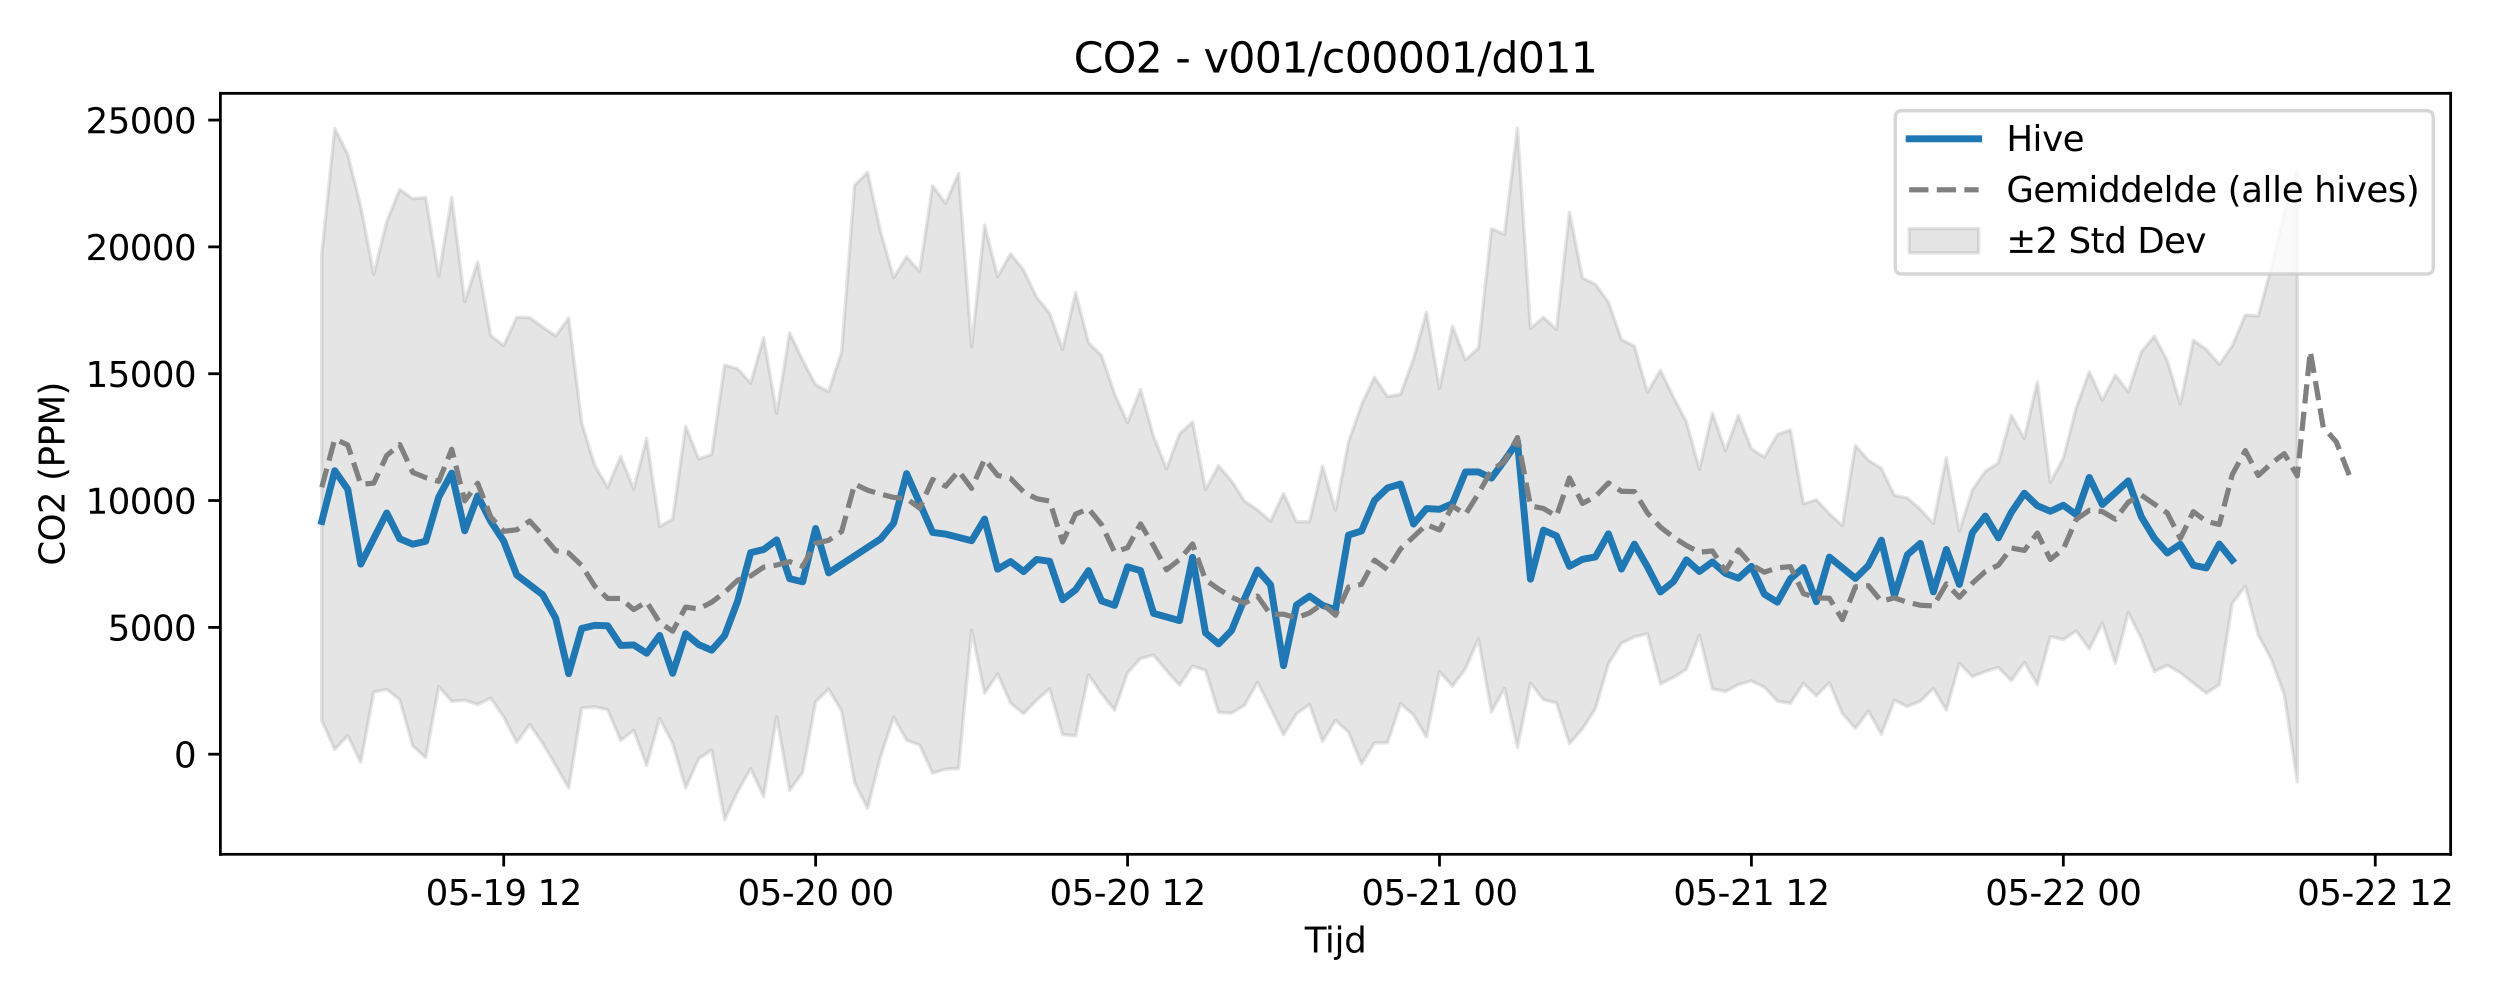 <?xml version="1.0" encoding="utf-8" standalone="no"?>
<!DOCTYPE svg PUBLIC "-//W3C//DTD SVG 1.1//EN"
  "http://www.w3.org/Graphics/SVG/1.1/DTD/svg11.dtd">
<svg xmlns:xlink="http://www.w3.org/1999/xlink" width="720pt" height="288pt" viewBox="0 0 720 288" xmlns="http://www.w3.org/2000/svg" version="1.1">
 <defs>
  <style type="text/css">*{stroke-linejoin: round; stroke-linecap: butt}</style>
 </defs>
 <g id="figure_1">
  <g id="patch_1">
   <path d="M 0 288 
L 720 288 
L 720 0 
L 0 0 
z
" style="fill: #ffffff"/>
  </g>
  <g id="axes_1">
   <g id="patch_2">
    <path d="M 63.47 246.04 
L 705.785 246.04 
L 705.785 26.88 
L 63.47 26.88 
z
" style="fill: #ffffff"/>
   </g>
   <g id="FillBetweenPolyCollection_1">
    <defs>
     <path id="m3aeb225929" d="M 92.666 -214.82 
L 92.666 -80.502 
L 96.409 -72.137 
L 100.152 -76.142 
L 103.895 -68.441 
L 107.639 -88.715 
L 111.382 -89.424 
L 115.125 -86.488 
L 118.868 -73.146 
L 122.611 -69.78 
L 126.354 -90.232 
L 130.097 -86 
L 133.84 -86.339 
L 137.583 -85.08 
L 141.326 -86.954 
L 145.069 -81.518 
L 148.813 -74.172 
L 152.556 -79.349 
L 156.299 -73.909 
L 160.042 -67.546 
L 163.785 -61.051 
L 167.528 -84.072 
L 171.271 -84.425 
L 175.014 -83.593 
L 178.757 -74.73 
L 182.5 -77.698 
L 186.244 -67.581 
L 189.987 -81.087 
L 193.73 -73.909 
L 197.473 -61.094 
L 201.216 -69.449 
L 204.959 -72.015 
L 208.702 -51.922 
L 212.445 -60.007 
L 216.188 -66.601 
L 219.931 -58.593 
L 223.674 -81.572 
L 227.418 -60.356 
L 231.161 -65.531 
L 234.904 -85.868 
L 238.647 -89.541 
L 242.39 -83.178 
L 246.133 -62.541 
L 249.876 -55.208 
L 253.619 -70.129 
L 257.362 -81.447 
L 261.105 -74.806 
L 264.849 -73.417 
L 268.592 -65.348 
L 272.335 -66.472 
L 276.078 -66.68 
L 279.821 -106.562 
L 283.564 -88.341 
L 287.307 -93.891 
L 291.05 -85.511 
L 294.793 -82.473 
L 298.536 -86.34 
L 302.279 -89.598 
L 306.023 -76.428 
L 309.766 -76.089 
L 313.509 -93.656 
L 317.252 -88.179 
L 320.995 -83.486 
L 324.738 -94.196 
L 328.481 -98.364 
L 332.224 -99.318 
L 335.967 -94.811 
L 339.71 -90.655 
L 343.454 -96.177 
L 347.197 -94.948 
L 350.94 -82.833 
L 354.683 -82.635 
L 358.426 -84.902 
L 362.169 -91.534 
L 365.912 -84.144 
L 369.655 -76.373 
L 373.398 -82.382 
L 377.141 -85.145 
L 380.884 -74.478 
L 384.628 -80.532 
L 388.371 -77.148 
L 392.114 -67.971 
L 395.857 -73.996 
L 399.6 -74.087 
L 403.343 -85.327 
L 407.086 -82.117 
L 410.829 -75.716 
L 414.572 -94.561 
L 418.315 -90.396 
L 422.059 -95.426 
L 425.802 -103.976 
L 429.545 -82.947 
L 433.288 -89.729 
L 437.031 -72.811 
L 440.774 -91.271 
L 444.517 -86.48 
L 448.26 -85.539 
L 452.003 -73.82 
L 455.746 -78.064 
L 459.489 -83.926 
L 463.233 -96.824 
L 466.976 -102.758 
L 470.719 -104.578 
L 474.462 -105.465 
L 478.205 -91.041 
L 481.948 -92.908 
L 485.691 -95.242 
L 489.434 -105.082 
L 493.177 -89.593 
L 496.92 -88.852 
L 500.664 -90.853 
L 504.407 -91.895 
L 508.15 -90.087 
L 511.893 -86.063 
L 515.636 -85.452 
L 519.379 -91.189 
L 523.122 -87.582 
L 526.865 -91.37 
L 530.608 -82.476 
L 534.351 -78.259 
L 538.094 -83.213 
L 541.838 -76.554 
L 545.581 -86.334 
L 549.324 -84.487 
L 553.067 -86.065 
L 556.81 -89.721 
L 560.553 -83.474 
L 564.296 -96.952 
L 568.039 -93.138 
L 571.782 -94.615 
L 575.525 -95.767 
L 579.269 -91.976 
L 583.012 -97.231 
L 586.755 -90.899 
L 590.498 -104.672 
L 594.241 -103.823 
L 597.984 -106.251 
L 601.727 -101.085 
L 605.47 -108.582 
L 609.213 -96.988 
L 612.956 -111.623 
L 616.699 -104.138 
L 620.443 -94.609 
L 624.186 -96.402 
L 627.929 -94.257 
L 631.672 -91.295 
L 635.415 -88.343 
L 639.158 -90.82 
L 642.901 -114.239 
L 646.644 -119.177 
L 650.387 -105.084 
L 654.13 -98.165 
L 657.874 -87.924 
L 661.617 -62.876 
L 661.617 -239.012 
L 661.617 -239.012 
L 657.874 -226.768 
L 654.13 -210.87 
L 650.387 -197.023 
L 646.644 -197.251 
L 642.901 -188.444 
L 639.158 -183.056 
L 635.415 -187.385 
L 631.672 -189.983 
L 627.929 -171.586 
L 624.186 -184.105 
L 620.443 -191.173 
L 616.699 -186.665 
L 612.956 -175.152 
L 609.213 -179.957 
L 605.47 -172.771 
L 601.727 -180.949 
L 597.984 -170.659 
L 594.241 -156.006 
L 590.498 -149.096 
L 586.755 -178.03 
L 583.012 -161.745 
L 579.269 -168.382 
L 575.525 -154.678 
L 571.782 -152.253 
L 568.039 -146.917 
L 564.296 -135.044 
L 560.553 -156.221 
L 556.81 -137.25 
L 553.067 -141.31 
L 549.324 -144.585 
L 545.581 -145.337 
L 541.838 -153.119 
L 538.094 -155.438 
L 534.351 -159.706 
L 530.608 -136.651 
L 526.865 -140.023 
L 523.122 -144.064 
L 519.379 -142.917 
L 515.636 -164.194 
L 511.893 -162.847 
L 508.15 -156.348 
L 504.407 -158.743 
L 500.664 -168.38 
L 496.92 -158.223 
L 493.177 -169.051 
L 489.434 -152.83 
L 485.691 -166.508 
L 481.948 -173.663 
L 478.205 -181.344 
L 474.462 -175.07 
L 470.719 -188.27 
L 466.976 -190.257 
L 463.233 -200.997 
L 459.489 -206.087 
L 455.746 -207.968 
L 452.003 -226.905 
L 448.26 -193.142 
L 444.517 -196.616 
L 440.774 -193.403 
L 437.031 -251.158 
L 433.288 -220.485 
L 429.545 -222.19 
L 425.802 -187.751 
L 422.059 -184.381 
L 418.315 -194.09 
L 414.572 -176.171 
L 410.829 -198.084 
L 407.086 -184.673 
L 403.343 -174.437 
L 399.6 -173.773 
L 395.857 -179.361 
L 392.114 -171.44 
L 388.371 -160.708 
L 384.628 -141.087 
L 380.884 -153.766 
L 377.141 -137.804 
L 373.398 -137.699 
L 369.655 -145.844 
L 365.912 -137.918 
L 362.169 -141.122 
L 358.426 -143.702 
L 354.683 -149.465 
L 350.94 -153.881 
L 347.197 -147.001 
L 343.454 -166.499 
L 339.71 -163.046 
L 335.967 -152.999 
L 332.224 -162.313 
L 328.481 -175.866 
L 324.738 -166.333 
L 320.995 -174.541 
L 317.252 -185.61 
L 313.509 -189.29 
L 309.766 -203.765 
L 306.023 -187.356 
L 302.279 -197.812 
L 298.536 -202.427 
L 294.793 -210.209 
L 291.05 -214.903 
L 287.307 -208.321 
L 283.564 -223.208 
L 279.821 -188.123 
L 276.078 -238.031 
L 272.335 -229.453 
L 268.592 -234.466 
L 264.849 -209.884 
L 261.105 -214.028 
L 257.362 -208.036 
L 253.619 -221.268 
L 249.876 -238.397 
L 246.133 -234.667 
L 242.39 -186.665 
L 238.647 -175.232 
L 234.904 -177.168 
L 231.161 -184.267 
L 227.418 -192.148 
L 223.674 -168.948 
L 219.931 -190.741 
L 216.188 -177.665 
L 212.445 -181.794 
L 208.702 -182.842 
L 204.959 -157.124 
L 201.216 -155.814 
L 197.473 -165.223 
L 193.73 -138.535 
L 189.987 -136.335 
L 186.244 -161.749 
L 182.5 -147.17 
L 178.757 -156.538 
L 175.014 -147.678 
L 171.271 -154.018 
L 167.528 -166.227 
L 163.785 -196.412 
L 160.042 -191.265 
L 156.299 -193.789 
L 152.556 -196.531 
L 148.813 -196.645 
L 145.069 -188.458 
L 141.326 -191.358 
L 137.583 -212.551 
L 133.84 -201.131 
L 130.097 -231.193 
L 126.354 -208.488 
L 122.611 -231.092 
L 118.868 -230.78 
L 115.125 -233.457 
L 111.382 -224.229 
L 107.639 -208.994 
L 103.895 -228.601 
L 100.152 -243.563 
L 96.409 -250.978 
L 92.666 -214.82 
z
" style="stroke: #808080; stroke-opacity: 0.2"/>
    </defs>
    <g clip-path="url(#pb97ec1fa2d)">
     <use xlink:href="#m3aeb225929" x="0" y="288" style="fill: #808080; fill-opacity: 0.2; stroke: #808080; stroke-opacity: 0.2"/>
    </g>
   </g>
   <g id="matplotlib.axis_1">
    <g id="xtick_1">
     <g id="line2d_1">
      <defs>
       <path id="m3f8c57edae" d="M 0 0 
L 0 3.5 
" style="stroke: #000000; stroke-width: 0.8"/>
      </defs>
      <g>
       <use xlink:href="#m3f8c57edae" x="145.069" y="246.04" style="stroke: #000000; stroke-width: 0.8"/>
      </g>
     </g>
     <g id="text_1">
      <!-- 05-19 12 -->
      <g transform="translate(122.589 260.638) scale(0.1 -0.1)">
       <defs>
        <path id="DejaVuSans-30" d="M 2034 4250 
Q 1547 4250 1301 3770 
Q 1056 3291 1056 2328 
Q 1056 1369 1301 889 
Q 1547 409 2034 409 
Q 2525 409 2770 889 
Q 3016 1369 3016 2328 
Q 3016 3291 2770 3770 
Q 2525 4250 2034 4250 
z
M 2034 4750 
Q 2819 4750 3233 4129 
Q 3647 3509 3647 2328 
Q 3647 1150 3233 529 
Q 2819 -91 2034 -91 
Q 1250 -91 836 529 
Q 422 1150 422 2328 
Q 422 3509 836 4129 
Q 1250 4750 2034 4750 
z
" transform="scale(0.016)"/>
        <path id="DejaVuSans-35" d="M 691 4666 
L 3169 4666 
L 3169 4134 
L 1269 4134 
L 1269 2991 
Q 1406 3038 1543 3061 
Q 1681 3084 1819 3084 
Q 2600 3084 3056 2656 
Q 3513 2228 3513 1497 
Q 3513 744 3044 326 
Q 2575 -91 1722 -91 
Q 1428 -91 1123 -41 
Q 819 9 494 109 
L 494 744 
Q 775 591 1075 516 
Q 1375 441 1709 441 
Q 2250 441 2565 725 
Q 2881 1009 2881 1497 
Q 2881 1984 2565 2268 
Q 2250 2553 1709 2553 
Q 1456 2553 1204 2497 
Q 953 2441 691 2322 
L 691 4666 
z
" transform="scale(0.016)"/>
        <path id="DejaVuSans-2d" d="M 313 2009 
L 1997 2009 
L 1997 1497 
L 313 1497 
L 313 2009 
z
" transform="scale(0.016)"/>
        <path id="DejaVuSans-31" d="M 794 531 
L 1825 531 
L 1825 4091 
L 703 3866 
L 703 4441 
L 1819 4666 
L 2450 4666 
L 2450 531 
L 3481 531 
L 3481 0 
L 794 0 
L 794 531 
z
" transform="scale(0.016)"/>
        <path id="DejaVuSans-39" d="M 703 97 
L 703 672 
Q 941 559 1184 500 
Q 1428 441 1663 441 
Q 2288 441 2617 861 
Q 2947 1281 2994 2138 
Q 2813 1869 2534 1725 
Q 2256 1581 1919 1581 
Q 1219 1581 811 2004 
Q 403 2428 403 3163 
Q 403 3881 828 4315 
Q 1253 4750 1959 4750 
Q 2769 4750 3195 4129 
Q 3622 3509 3622 2328 
Q 3622 1225 3098 567 
Q 2575 -91 1691 -91 
Q 1453 -91 1209 -44 
Q 966 3 703 97 
z
M 1959 2075 
Q 2384 2075 2632 2365 
Q 2881 2656 2881 3163 
Q 2881 3666 2632 3958 
Q 2384 4250 1959 4250 
Q 1534 4250 1286 3958 
Q 1038 3666 1038 3163 
Q 1038 2656 1286 2365 
Q 1534 2075 1959 2075 
z
" transform="scale(0.016)"/>
        <path id="DejaVuSans-20" transform="scale(0.016)"/>
        <path id="DejaVuSans-32" d="M 1228 531 
L 3431 531 
L 3431 0 
L 469 0 
L 469 531 
Q 828 903 1448 1529 
Q 2069 2156 2228 2338 
Q 2531 2678 2651 2914 
Q 2772 3150 2772 3378 
Q 2772 3750 2511 3984 
Q 2250 4219 1831 4219 
Q 1534 4219 1204 4116 
Q 875 4013 500 3803 
L 500 4441 
Q 881 4594 1212 4672 
Q 1544 4750 1819 4750 
Q 2544 4750 2975 4387 
Q 3406 4025 3406 3419 
Q 3406 3131 3298 2873 
Q 3191 2616 2906 2266 
Q 2828 2175 2409 1742 
Q 1991 1309 1228 531 
z
" transform="scale(0.016)"/>
       </defs>
       <use xlink:href="#DejaVuSans-30"/>
       <use xlink:href="#DejaVuSans-35" transform="translate(63.623 0)"/>
       <use xlink:href="#DejaVuSans-2d" transform="translate(127.246 0)"/>
       <use xlink:href="#DejaVuSans-31" transform="translate(163.33 0)"/>
       <use xlink:href="#DejaVuSans-39" transform="translate(226.953 0)"/>
       <use xlink:href="#DejaVuSans-20" transform="translate(290.576 0)"/>
       <use xlink:href="#DejaVuSans-31" transform="translate(322.363 0)"/>
       <use xlink:href="#DejaVuSans-32" transform="translate(385.986 0)"/>
      </g>
     </g>
    </g>
    <g id="xtick_2">
     <g id="line2d_2">
      <g>
       <use xlink:href="#m3f8c57edae" x="234.904" y="246.04" style="stroke: #000000; stroke-width: 0.8"/>
      </g>
     </g>
     <g id="text_2">
      <!-- 05-20 00 -->
      <g transform="translate(212.423 260.638) scale(0.1 -0.1)">
       <use xlink:href="#DejaVuSans-30"/>
       <use xlink:href="#DejaVuSans-35" transform="translate(63.623 0)"/>
       <use xlink:href="#DejaVuSans-2d" transform="translate(127.246 0)"/>
       <use xlink:href="#DejaVuSans-32" transform="translate(163.33 0)"/>
       <use xlink:href="#DejaVuSans-30" transform="translate(226.953 0)"/>
       <use xlink:href="#DejaVuSans-20" transform="translate(290.576 0)"/>
       <use xlink:href="#DejaVuSans-30" transform="translate(322.363 0)"/>
       <use xlink:href="#DejaVuSans-30" transform="translate(385.986 0)"/>
      </g>
     </g>
    </g>
    <g id="xtick_3">
     <g id="line2d_3">
      <g>
       <use xlink:href="#m3f8c57edae" x="324.738" y="246.04" style="stroke: #000000; stroke-width: 0.8"/>
      </g>
     </g>
     <g id="text_3">
      <!-- 05-20 12 -->
      <g transform="translate(302.258 260.638) scale(0.1 -0.1)">
       <use xlink:href="#DejaVuSans-30"/>
       <use xlink:href="#DejaVuSans-35" transform="translate(63.623 0)"/>
       <use xlink:href="#DejaVuSans-2d" transform="translate(127.246 0)"/>
       <use xlink:href="#DejaVuSans-32" transform="translate(163.33 0)"/>
       <use xlink:href="#DejaVuSans-30" transform="translate(226.953 0)"/>
       <use xlink:href="#DejaVuSans-20" transform="translate(290.576 0)"/>
       <use xlink:href="#DejaVuSans-31" transform="translate(322.363 0)"/>
       <use xlink:href="#DejaVuSans-32" transform="translate(385.986 0)"/>
      </g>
     </g>
    </g>
    <g id="xtick_4">
     <g id="line2d_4">
      <g>
       <use xlink:href="#m3f8c57edae" x="414.572" y="246.04" style="stroke: #000000; stroke-width: 0.8"/>
      </g>
     </g>
     <g id="text_4">
      <!-- 05-21 00 -->
      <g transform="translate(392.092 260.638) scale(0.1 -0.1)">
       <use xlink:href="#DejaVuSans-30"/>
       <use xlink:href="#DejaVuSans-35" transform="translate(63.623 0)"/>
       <use xlink:href="#DejaVuSans-2d" transform="translate(127.246 0)"/>
       <use xlink:href="#DejaVuSans-32" transform="translate(163.33 0)"/>
       <use xlink:href="#DejaVuSans-31" transform="translate(226.953 0)"/>
       <use xlink:href="#DejaVuSans-20" transform="translate(290.576 0)"/>
       <use xlink:href="#DejaVuSans-30" transform="translate(322.363 0)"/>
       <use xlink:href="#DejaVuSans-30" transform="translate(385.986 0)"/>
      </g>
     </g>
    </g>
    <g id="xtick_5">
     <g id="line2d_5">
      <g>
       <use xlink:href="#m3f8c57edae" x="504.407" y="246.04" style="stroke: #000000; stroke-width: 0.8"/>
      </g>
     </g>
     <g id="text_5">
      <!-- 05-21 12 -->
      <g transform="translate(481.926 260.638) scale(0.1 -0.1)">
       <use xlink:href="#DejaVuSans-30"/>
       <use xlink:href="#DejaVuSans-35" transform="translate(63.623 0)"/>
       <use xlink:href="#DejaVuSans-2d" transform="translate(127.246 0)"/>
       <use xlink:href="#DejaVuSans-32" transform="translate(163.33 0)"/>
       <use xlink:href="#DejaVuSans-31" transform="translate(226.953 0)"/>
       <use xlink:href="#DejaVuSans-20" transform="translate(290.576 0)"/>
       <use xlink:href="#DejaVuSans-31" transform="translate(322.363 0)"/>
       <use xlink:href="#DejaVuSans-32" transform="translate(385.986 0)"/>
      </g>
     </g>
    </g>
    <g id="xtick_6">
     <g id="line2d_6">
      <g>
       <use xlink:href="#m3f8c57edae" x="594.241" y="246.04" style="stroke: #000000; stroke-width: 0.8"/>
      </g>
     </g>
     <g id="text_6">
      <!-- 05-22 00 -->
      <g transform="translate(571.76 260.638) scale(0.1 -0.1)">
       <use xlink:href="#DejaVuSans-30"/>
       <use xlink:href="#DejaVuSans-35" transform="translate(63.623 0)"/>
       <use xlink:href="#DejaVuSans-2d" transform="translate(127.246 0)"/>
       <use xlink:href="#DejaVuSans-32" transform="translate(163.33 0)"/>
       <use xlink:href="#DejaVuSans-32" transform="translate(226.953 0)"/>
       <use xlink:href="#DejaVuSans-20" transform="translate(290.576 0)"/>
       <use xlink:href="#DejaVuSans-30" transform="translate(322.363 0)"/>
       <use xlink:href="#DejaVuSans-30" transform="translate(385.986 0)"/>
      </g>
     </g>
    </g>
    <g id="xtick_7">
     <g id="line2d_7">
      <g>
       <use xlink:href="#m3f8c57edae" x="684.075" y="246.04" style="stroke: #000000; stroke-width: 0.8"/>
      </g>
     </g>
     <g id="text_7">
      <!-- 05-22 12 -->
      <g transform="translate(661.595 260.638) scale(0.1 -0.1)">
       <use xlink:href="#DejaVuSans-30"/>
       <use xlink:href="#DejaVuSans-35" transform="translate(63.623 0)"/>
       <use xlink:href="#DejaVuSans-2d" transform="translate(127.246 0)"/>
       <use xlink:href="#DejaVuSans-32" transform="translate(163.33 0)"/>
       <use xlink:href="#DejaVuSans-32" transform="translate(226.953 0)"/>
       <use xlink:href="#DejaVuSans-20" transform="translate(290.576 0)"/>
       <use xlink:href="#DejaVuSans-31" transform="translate(322.363 0)"/>
       <use xlink:href="#DejaVuSans-32" transform="translate(385.986 0)"/>
      </g>
     </g>
    </g>
    <g id="text_8">
     <!-- Tijd -->
     <g transform="translate(375.778 274.317) scale(0.1 -0.1)">
      <defs>
       <path id="DejaVuSans-54" d="M -19 4666 
L 3928 4666 
L 3928 4134 
L 2272 4134 
L 2272 0 
L 1638 0 
L 1638 4134 
L -19 4134 
L -19 4666 
z
" transform="scale(0.016)"/>
       <path id="DejaVuSans-69" d="M 603 3500 
L 1178 3500 
L 1178 0 
L 603 0 
L 603 3500 
z
M 603 4863 
L 1178 4863 
L 1178 4134 
L 603 4134 
L 603 4863 
z
" transform="scale(0.016)"/>
       <path id="DejaVuSans-6a" d="M 603 3500 
L 1178 3500 
L 1178 -63 
Q 1178 -731 923 -1031 
Q 669 -1331 103 -1331 
L -116 -1331 
L -116 -844 
L 38 -844 
Q 366 -844 484 -692 
Q 603 -541 603 -63 
L 603 3500 
z
M 603 4863 
L 1178 4863 
L 1178 4134 
L 603 4134 
L 603 4863 
z
" transform="scale(0.016)"/>
       <path id="DejaVuSans-64" d="M 2906 2969 
L 2906 4863 
L 3481 4863 
L 3481 0 
L 2906 0 
L 2906 525 
Q 2725 213 2448 61 
Q 2172 -91 1784 -91 
Q 1150 -91 751 415 
Q 353 922 353 1747 
Q 353 2572 751 3078 
Q 1150 3584 1784 3584 
Q 2172 3584 2448 3432 
Q 2725 3281 2906 2969 
z
M 947 1747 
Q 947 1113 1208 752 
Q 1469 391 1925 391 
Q 2381 391 2643 752 
Q 2906 1113 2906 1747 
Q 2906 2381 2643 2742 
Q 2381 3103 1925 3103 
Q 1469 3103 1208 2742 
Q 947 2381 947 1747 
z
" transform="scale(0.016)"/>
      </defs>
      <use xlink:href="#DejaVuSans-54"/>
      <use xlink:href="#DejaVuSans-69" transform="translate(57.959 0)"/>
      <use xlink:href="#DejaVuSans-6a" transform="translate(85.742 0)"/>
      <use xlink:href="#DejaVuSans-64" transform="translate(113.525 0)"/>
     </g>
    </g>
   </g>
   <g id="matplotlib.axis_2">
    <g id="ytick_1">
     <g id="line2d_8">
      <defs>
       <path id="m5351508c67" d="M 0 0 
L -3.5 0 
" style="stroke: #000000; stroke-width: 0.8"/>
      </defs>
      <g>
       <use xlink:href="#m5351508c67" x="63.47" y="217.214" style="stroke: #000000; stroke-width: 0.8"/>
      </g>
     </g>
     <g id="text_9">
      <!-- 0 -->
      <g transform="translate(50.108 221.013) scale(0.1 -0.1)">
       <use xlink:href="#DejaVuSans-30"/>
      </g>
     </g>
    </g>
    <g id="ytick_2">
     <g id="line2d_9">
      <g>
       <use xlink:href="#m5351508c67" x="63.47" y="180.685" style="stroke: #000000; stroke-width: 0.8"/>
      </g>
     </g>
     <g id="text_10">
      <!-- 5000 -->
      <g transform="translate(31.02 184.485) scale(0.1 -0.1)">
       <use xlink:href="#DejaVuSans-35"/>
       <use xlink:href="#DejaVuSans-30" transform="translate(63.623 0)"/>
       <use xlink:href="#DejaVuSans-30" transform="translate(127.246 0)"/>
       <use xlink:href="#DejaVuSans-30" transform="translate(190.869 0)"/>
      </g>
     </g>
    </g>
    <g id="ytick_3">
     <g id="line2d_10">
      <g>
       <use xlink:href="#m5351508c67" x="63.47" y="144.157" style="stroke: #000000; stroke-width: 0.8"/>
      </g>
     </g>
     <g id="text_11">
      <!-- 10000 -->
      <g transform="translate(24.657 147.956) scale(0.1 -0.1)">
       <use xlink:href="#DejaVuSans-31"/>
       <use xlink:href="#DejaVuSans-30" transform="translate(63.623 0)"/>
       <use xlink:href="#DejaVuSans-30" transform="translate(127.246 0)"/>
       <use xlink:href="#DejaVuSans-30" transform="translate(190.869 0)"/>
       <use xlink:href="#DejaVuSans-30" transform="translate(254.492 0)"/>
      </g>
     </g>
    </g>
    <g id="ytick_4">
     <g id="line2d_11">
      <g>
       <use xlink:href="#m5351508c67" x="63.47" y="107.629" style="stroke: #000000; stroke-width: 0.8"/>
      </g>
     </g>
     <g id="text_12">
      <!-- 15000 -->
      <g transform="translate(24.657 111.428) scale(0.1 -0.1)">
       <use xlink:href="#DejaVuSans-31"/>
       <use xlink:href="#DejaVuSans-35" transform="translate(63.623 0)"/>
       <use xlink:href="#DejaVuSans-30" transform="translate(127.246 0)"/>
       <use xlink:href="#DejaVuSans-30" transform="translate(190.869 0)"/>
       <use xlink:href="#DejaVuSans-30" transform="translate(254.492 0)"/>
      </g>
     </g>
    </g>
    <g id="ytick_5">
     <g id="line2d_12">
      <g>
       <use xlink:href="#m5351508c67" x="63.47" y="71.101" style="stroke: #000000; stroke-width: 0.8"/>
      </g>
     </g>
     <g id="text_13">
      <!-- 20000 -->
      <g transform="translate(24.657 74.9) scale(0.1 -0.1)">
       <use xlink:href="#DejaVuSans-32"/>
       <use xlink:href="#DejaVuSans-30" transform="translate(63.623 0)"/>
       <use xlink:href="#DejaVuSans-30" transform="translate(127.246 0)"/>
       <use xlink:href="#DejaVuSans-30" transform="translate(190.869 0)"/>
       <use xlink:href="#DejaVuSans-30" transform="translate(254.492 0)"/>
      </g>
     </g>
    </g>
    <g id="ytick_6">
     <g id="line2d_13">
      <g>
       <use xlink:href="#m5351508c67" x="63.47" y="34.573" style="stroke: #000000; stroke-width: 0.8"/>
      </g>
     </g>
     <g id="text_14">
      <!-- 25000 -->
      <g transform="translate(24.657 38.372) scale(0.1 -0.1)">
       <use xlink:href="#DejaVuSans-32"/>
       <use xlink:href="#DejaVuSans-35" transform="translate(63.623 0)"/>
       <use xlink:href="#DejaVuSans-30" transform="translate(127.246 0)"/>
       <use xlink:href="#DejaVuSans-30" transform="translate(190.869 0)"/>
       <use xlink:href="#DejaVuSans-30" transform="translate(254.492 0)"/>
      </g>
     </g>
    </g>
    <g id="text_15">
     <!-- CO2 (PPM) -->
     <g transform="translate(18.578 162.903) rotate(-90) scale(0.1 -0.1)">
      <defs>
       <path id="DejaVuSans-43" d="M 4122 4306 
L 4122 3641 
Q 3803 3938 3442 4084 
Q 3081 4231 2675 4231 
Q 1875 4231 1450 3742 
Q 1025 3253 1025 2328 
Q 1025 1406 1450 917 
Q 1875 428 2675 428 
Q 3081 428 3442 575 
Q 3803 722 4122 1019 
L 4122 359 
Q 3791 134 3420 21 
Q 3050 -91 2638 -91 
Q 1578 -91 968 557 
Q 359 1206 359 2328 
Q 359 3453 968 4101 
Q 1578 4750 2638 4750 
Q 3056 4750 3426 4639 
Q 3797 4528 4122 4306 
z
" transform="scale(0.016)"/>
       <path id="DejaVuSans-4f" d="M 2522 4238 
Q 1834 4238 1429 3725 
Q 1025 3213 1025 2328 
Q 1025 1447 1429 934 
Q 1834 422 2522 422 
Q 3209 422 3611 934 
Q 4013 1447 4013 2328 
Q 4013 3213 3611 3725 
Q 3209 4238 2522 4238 
z
M 2522 4750 
Q 3503 4750 4090 4092 
Q 4678 3434 4678 2328 
Q 4678 1225 4090 567 
Q 3503 -91 2522 -91 
Q 1538 -91 948 565 
Q 359 1222 359 2328 
Q 359 3434 948 4092 
Q 1538 4750 2522 4750 
z
" transform="scale(0.016)"/>
       <path id="DejaVuSans-28" d="M 1984 4856 
Q 1566 4138 1362 3434 
Q 1159 2731 1159 2009 
Q 1159 1288 1364 580 
Q 1569 -128 1984 -844 
L 1484 -844 
Q 1016 -109 783 600 
Q 550 1309 550 2009 
Q 550 2706 781 3412 
Q 1013 4119 1484 4856 
L 1984 4856 
z
" transform="scale(0.016)"/>
       <path id="DejaVuSans-50" d="M 1259 4147 
L 1259 2394 
L 2053 2394 
Q 2494 2394 2734 2622 
Q 2975 2850 2975 3272 
Q 2975 3691 2734 3919 
Q 2494 4147 2053 4147 
L 1259 4147 
z
M 628 4666 
L 2053 4666 
Q 2838 4666 3239 4311 
Q 3641 3956 3641 3272 
Q 3641 2581 3239 2228 
Q 2838 1875 2053 1875 
L 1259 1875 
L 1259 0 
L 628 0 
L 628 4666 
z
" transform="scale(0.016)"/>
       <path id="DejaVuSans-4d" d="M 628 4666 
L 1569 4666 
L 2759 1491 
L 3956 4666 
L 4897 4666 
L 4897 0 
L 4281 0 
L 4281 4097 
L 3078 897 
L 2444 897 
L 1241 4097 
L 1241 0 
L 628 0 
L 628 4666 
z
" transform="scale(0.016)"/>
       <path id="DejaVuSans-29" d="M 513 4856 
L 1013 4856 
Q 1481 4119 1714 3412 
Q 1947 2706 1947 2009 
Q 1947 1309 1714 600 
Q 1481 -109 1013 -844 
L 513 -844 
Q 928 -128 1133 580 
Q 1338 1288 1338 2009 
Q 1338 2731 1133 3434 
Q 928 4138 513 4856 
z
" transform="scale(0.016)"/>
      </defs>
      <use xlink:href="#DejaVuSans-43"/>
      <use xlink:href="#DejaVuSans-4f" transform="translate(69.824 0)"/>
      <use xlink:href="#DejaVuSans-32" transform="translate(148.535 0)"/>
      <use xlink:href="#DejaVuSans-20" transform="translate(212.158 0)"/>
      <use xlink:href="#DejaVuSans-28" transform="translate(243.945 0)"/>
      <use xlink:href="#DejaVuSans-50" transform="translate(282.959 0)"/>
      <use xlink:href="#DejaVuSans-50" transform="translate(343.262 0)"/>
      <use xlink:href="#DejaVuSans-4d" transform="translate(403.564 0)"/>
      <use xlink:href="#DejaVuSans-29" transform="translate(489.844 0)"/>
     </g>
    </g>
   </g>
   <g id="line2d_14">
    <path d="M 92.666 150.17 
L 96.409 135.566 
L 100.152 140.911 
L 103.895 162.458 
L 111.382 147.744 
L 115.125 155.17 
L 118.868 156.727 
L 122.611 155.888 
L 126.354 143.159 
L 130.097 136.27 
L 133.84 152.858 
L 137.583 142.808 
L 141.326 150.119 
L 145.069 155.854 
L 148.813 165.592 
L 156.299 171.287 
L 160.042 178.048 
L 163.785 194.018 
L 167.528 180.989 
L 171.271 180.101 
L 175.014 180.229 
L 178.757 185.887 
L 182.5 185.748 
L 186.244 188.126 
L 189.987 183.009 
L 193.73 193.912 
L 197.473 182.5 
L 201.216 185.646 
L 204.959 187.261 
L 208.702 183.033 
L 212.445 173.102 
L 216.188 159.17 
L 219.931 158.257 
L 223.674 155.488 
L 227.418 166.654 
L 231.161 167.565 
L 234.904 152.203 
L 238.647 164.993 
L 253.619 155.2 
L 257.362 150.681 
L 261.105 136.421 
L 268.592 153.34 
L 272.335 153.815 
L 279.821 155.722 
L 283.564 149.501 
L 287.307 163.93 
L 291.05 161.73 
L 294.793 164.624 
L 298.536 161.123 
L 302.279 161.645 
L 306.023 172.733 
L 309.766 169.866 
L 313.509 164.343 
L 317.252 173.058 
L 320.995 174.351 
L 324.738 163.254 
L 328.481 164.335 
L 332.224 176.653 
L 339.71 178.74 
L 343.454 160.529 
L 347.197 182.285 
L 350.94 185.441 
L 354.683 181.604 
L 358.426 172.415 
L 362.169 164.153 
L 365.912 168.417 
L 369.655 191.71 
L 373.398 174.238 
L 377.141 171.685 
L 380.884 174.315 
L 384.628 175.63 
L 388.371 154.105 
L 392.114 152.919 
L 395.857 144.118 
L 399.6 140.526 
L 403.343 139.401 
L 407.086 150.917 
L 410.829 146.468 
L 414.572 146.675 
L 418.315 145.039 
L 422.059 135.914 
L 425.802 135.926 
L 429.545 137.694 
L 433.288 132.612 
L 437.031 127.259 
L 440.774 166.812 
L 444.517 152.693 
L 448.26 154.332 
L 452.003 163.098 
L 455.746 161.082 
L 459.489 160.394 
L 463.233 153.742 
L 466.976 163.89 
L 470.719 156.708 
L 474.462 163.235 
L 478.205 170.484 
L 481.948 167.523 
L 485.691 161.245 
L 489.434 164.581 
L 493.177 161.847 
L 496.92 165.132 
L 500.664 166.53 
L 504.407 163.115 
L 508.15 171.127 
L 511.893 173.427 
L 515.636 166.702 
L 519.379 163.461 
L 523.122 173.287 
L 526.865 160.449 
L 534.351 166.576 
L 538.094 162.891 
L 541.838 155.576 
L 545.581 171.579 
L 549.324 159.777 
L 553.067 156.485 
L 556.81 170.455 
L 560.553 158.245 
L 564.296 168.305 
L 568.039 153.426 
L 571.782 148.631 
L 575.525 154.909 
L 579.269 147.571 
L 583.012 142.046 
L 586.755 145.65 
L 590.498 147.238 
L 594.241 145.516 
L 597.984 148.231 
L 601.727 137.509 
L 605.47 145.304 
L 612.956 138.484 
L 616.699 148.835 
L 620.443 155.009 
L 624.186 159.269 
L 627.929 156.762 
L 631.672 162.794 
L 635.415 163.568 
L 639.158 156.682 
L 642.901 161.304 
L 642.901 161.304 
" clip-path="url(#pb97ec1fa2d)" style="fill: none; stroke: #1f77b4; stroke-width: 2; stroke-linecap: square"/>
   </g>
   <g id="line2d_15">
    <path d="M 92.666 140.339 
L 96.409 126.443 
L 100.152 128.148 
L 103.895 139.479 
L 107.639 139.146 
L 111.382 131.173 
L 115.125 128.027 
L 118.868 136.037 
L 122.611 137.564 
L 126.354 138.64 
L 130.097 129.403 
L 133.84 144.265 
L 137.583 139.185 
L 141.326 148.844 
L 145.069 153.012 
L 148.813 152.592 
L 152.556 150.06 
L 156.299 154.151 
L 160.042 158.594 
L 163.785 159.269 
L 167.528 162.85 
L 171.271 168.779 
L 175.014 172.364 
L 178.757 172.366 
L 182.5 175.566 
L 186.244 173.335 
L 189.987 179.289 
L 193.73 181.778 
L 197.473 174.842 
L 201.216 175.369 
L 204.959 173.43 
L 208.702 170.618 
L 212.445 167.099 
L 216.188 165.867 
L 219.931 163.333 
L 223.674 162.74 
L 227.418 161.748 
L 231.161 163.101 
L 234.904 156.482 
L 238.647 155.613 
L 242.39 153.078 
L 246.133 139.396 
L 249.876 141.197 
L 253.619 142.301 
L 257.362 143.259 
L 261.105 143.583 
L 264.849 146.35 
L 268.592 138.093 
L 272.335 140.038 
L 276.078 135.645 
L 279.821 140.657 
L 283.564 132.225 
L 287.307 136.894 
L 291.05 137.793 
L 294.793 141.659 
L 298.536 143.617 
L 302.279 144.295 
L 306.023 156.108 
L 309.766 148.073 
L 313.509 146.527 
L 317.252 151.106 
L 320.995 158.986 
L 324.738 157.736 
L 328.481 150.885 
L 332.224 157.184 
L 335.967 164.095 
L 339.71 161.15 
L 343.454 156.662 
L 347.197 167.026 
L 350.94 169.643 
L 354.683 171.95 
L 358.426 173.698 
L 362.169 171.672 
L 365.912 176.969 
L 369.655 176.892 
L 373.398 177.959 
L 377.141 176.525 
L 380.884 173.878 
L 384.628 177.191 
L 388.371 169.072 
L 392.114 168.294 
L 395.857 161.321 
L 399.6 164.07 
L 403.343 158.118 
L 410.829 151.1 
L 414.572 152.634 
L 418.315 145.757 
L 422.059 148.097 
L 425.802 142.136 
L 429.545 135.431 
L 433.288 132.893 
L 437.031 126.015 
L 440.774 145.663 
L 444.517 146.452 
L 448.26 148.66 
L 452.003 137.637 
L 455.746 144.984 
L 459.489 142.993 
L 463.233 139.089 
L 466.976 141.492 
L 470.719 141.576 
L 474.462 147.733 
L 478.205 151.808 
L 481.948 154.714 
L 485.691 157.125 
L 489.434 159.044 
L 493.177 158.678 
L 496.92 164.463 
L 500.664 158.383 
L 504.407 162.681 
L 508.15 164.783 
L 511.893 163.545 
L 515.636 163.177 
L 519.379 170.947 
L 523.122 172.177 
L 526.865 172.304 
L 530.608 178.437 
L 534.351 169.018 
L 538.094 168.675 
L 541.838 173.163 
L 545.581 172.164 
L 549.324 173.464 
L 553.067 174.313 
L 556.81 174.514 
L 560.553 168.152 
L 564.296 172.002 
L 568.039 167.972 
L 571.782 164.566 
L 575.525 162.778 
L 579.269 157.821 
L 583.012 158.512 
L 586.755 153.535 
L 590.498 161.116 
L 594.241 158.086 
L 597.984 149.545 
L 601.727 146.983 
L 605.47 147.323 
L 609.213 149.527 
L 612.956 144.613 
L 616.699 142.599 
L 624.186 147.747 
L 627.929 155.079 
L 631.672 147.361 
L 635.415 150.136 
L 639.158 151.062 
L 642.901 136.659 
L 646.644 129.786 
L 650.387 136.947 
L 654.13 133.482 
L 657.874 130.654 
L 661.617 137.056 
L 665.36 101.16 
L 669.103 123.088 
L 672.846 127.23 
L 676.589 136.871 
L 676.589 136.871 
" clip-path="url(#pb97ec1fa2d)" style="fill: none; stroke-dasharray: 5.55,2.4; stroke-dashoffset: 0; stroke: #808080; stroke-width: 1.5"/>
   </g>
   <g id="patch_3">
    <path d="M 63.47 246.04 
L 63.47 26.88 
" style="fill: none; stroke: #000000; stroke-width: 0.8; stroke-linejoin: miter; stroke-linecap: square"/>
   </g>
   <g id="patch_4">
    <path d="M 705.785 246.04 
L 705.785 26.88 
" style="fill: none; stroke: #000000; stroke-width: 0.8; stroke-linejoin: miter; stroke-linecap: square"/>
   </g>
   <g id="patch_5">
    <path d="M 63.47 246.04 
L 705.785 246.04 
" style="fill: none; stroke: #000000; stroke-width: 0.8; stroke-linejoin: miter; stroke-linecap: square"/>
   </g>
   <g id="patch_6">
    <path d="M 63.47 26.88 
L 705.785 26.88 
" style="fill: none; stroke: #000000; stroke-width: 0.8; stroke-linejoin: miter; stroke-linecap: square"/>
   </g>
   <g id="text_16">
    <!-- CO2 - v001/c00001/d011 -->
    <g transform="translate(309.224 20.88) scale(0.12 -0.12)">
     <defs>
      <path id="DejaVuSans-76" d="M 191 3500 
L 800 3500 
L 1894 563 
L 2988 3500 
L 3597 3500 
L 2284 0 
L 1503 0 
L 191 3500 
z
" transform="scale(0.016)"/>
      <path id="DejaVuSans-2f" d="M 1625 4666 
L 2156 4666 
L 531 -594 
L 0 -594 
L 1625 4666 
z
" transform="scale(0.016)"/>
      <path id="DejaVuSans-63" d="M 3122 3366 
L 3122 2828 
Q 2878 2963 2633 3030 
Q 2388 3097 2138 3097 
Q 1578 3097 1268 2742 
Q 959 2388 959 1747 
Q 959 1106 1268 751 
Q 1578 397 2138 397 
Q 2388 397 2633 464 
Q 2878 531 3122 666 
L 3122 134 
Q 2881 22 2623 -34 
Q 2366 -91 2075 -91 
Q 1284 -91 818 406 
Q 353 903 353 1747 
Q 353 2603 823 3093 
Q 1294 3584 2113 3584 
Q 2378 3584 2631 3529 
Q 2884 3475 3122 3366 
z
" transform="scale(0.016)"/>
     </defs>
     <use xlink:href="#DejaVuSans-43"/>
     <use xlink:href="#DejaVuSans-4f" transform="translate(69.824 0)"/>
     <use xlink:href="#DejaVuSans-32" transform="translate(148.535 0)"/>
     <use xlink:href="#DejaVuSans-20" transform="translate(212.158 0)"/>
     <use xlink:href="#DejaVuSans-2d" transform="translate(243.945 0)"/>
     <use xlink:href="#DejaVuSans-20" transform="translate(280.029 0)"/>
     <use xlink:href="#DejaVuSans-76" transform="translate(311.816 0)"/>
     <use xlink:href="#DejaVuSans-30" transform="translate(370.996 0)"/>
     <use xlink:href="#DejaVuSans-30" transform="translate(434.619 0)"/>
     <use xlink:href="#DejaVuSans-31" transform="translate(498.242 0)"/>
     <use xlink:href="#DejaVuSans-2f" transform="translate(561.865 0)"/>
     <use xlink:href="#DejaVuSans-63" transform="translate(595.557 0)"/>
     <use xlink:href="#DejaVuSans-30" transform="translate(650.537 0)"/>
     <use xlink:href="#DejaVuSans-30" transform="translate(714.16 0)"/>
     <use xlink:href="#DejaVuSans-30" transform="translate(777.783 0)"/>
     <use xlink:href="#DejaVuSans-30" transform="translate(841.406 0)"/>
     <use xlink:href="#DejaVuSans-31" transform="translate(905.029 0)"/>
     <use xlink:href="#DejaVuSans-2f" transform="translate(968.652 0)"/>
     <use xlink:href="#DejaVuSans-64" transform="translate(1002.344 0)"/>
     <use xlink:href="#DejaVuSans-30" transform="translate(1065.82 0)"/>
     <use xlink:href="#DejaVuSans-31" transform="translate(1129.443 0)"/>
     <use xlink:href="#DejaVuSans-31" transform="translate(1193.066 0)"/>
    </g>
   </g>
   <g id="legend_1">
    <g id="patch_7">
     <path d="M 547.841 78.914 
L 698.785 78.914 
Q 700.785 78.914 700.785 76.914 
L 700.785 33.88 
Q 700.785 31.88 698.785 31.88 
L 547.841 31.88 
Q 545.841 31.88 545.841 33.88 
L 545.841 76.914 
Q 545.841 78.914 547.841 78.914 
z
" style="fill: #ffffff; opacity: 0.8; stroke: #cccccc; stroke-linejoin: miter"/>
    </g>
    <g id="line2d_16">
     <path d="M 549.841 39.978 
L 559.841 39.978 
L 569.841 39.978 
" style="fill: none; stroke: #1f77b4; stroke-width: 2; stroke-linecap: square"/>
    </g>
    <g id="text_17">
     <!-- Hive -->
     <g transform="translate(577.841 43.478) scale(0.1 -0.1)">
      <defs>
       <path id="DejaVuSans-48" d="M 628 4666 
L 1259 4666 
L 1259 2753 
L 3553 2753 
L 3553 4666 
L 4184 4666 
L 4184 0 
L 3553 0 
L 3553 2222 
L 1259 2222 
L 1259 0 
L 628 0 
L 628 4666 
z
" transform="scale(0.016)"/>
       <path id="DejaVuSans-65" d="M 3597 1894 
L 3597 1613 
L 953 1613 
Q 991 1019 1311 708 
Q 1631 397 2203 397 
Q 2534 397 2845 478 
Q 3156 559 3463 722 
L 3463 178 
Q 3153 47 2828 -22 
Q 2503 -91 2169 -91 
Q 1331 -91 842 396 
Q 353 884 353 1716 
Q 353 2575 817 3079 
Q 1281 3584 2069 3584 
Q 2775 3584 3186 3129 
Q 3597 2675 3597 1894 
z
M 3022 2063 
Q 3016 2534 2758 2815 
Q 2500 3097 2075 3097 
Q 1594 3097 1305 2825 
Q 1016 2553 972 2059 
L 3022 2063 
z
" transform="scale(0.016)"/>
      </defs>
      <use xlink:href="#DejaVuSans-48"/>
      <use xlink:href="#DejaVuSans-69" transform="translate(75.195 0)"/>
      <use xlink:href="#DejaVuSans-76" transform="translate(102.979 0)"/>
      <use xlink:href="#DejaVuSans-65" transform="translate(162.158 0)"/>
     </g>
    </g>
    <g id="line2d_17">
     <path d="M 549.841 54.657 
L 559.841 54.657 
L 569.841 54.657 
" style="fill: none; stroke-dasharray: 5.55,2.4; stroke-dashoffset: 0; stroke: #808080; stroke-width: 1.5"/>
    </g>
    <g id="text_18">
     <!-- Gemiddelde (alle hives) -->
     <g transform="translate(577.841 58.157) scale(0.1 -0.1)">
      <defs>
       <path id="DejaVuSans-47" d="M 3809 666 
L 3809 1919 
L 2778 1919 
L 2778 2438 
L 4434 2438 
L 4434 434 
Q 4069 175 3628 42 
Q 3188 -91 2688 -91 
Q 1594 -91 976 548 
Q 359 1188 359 2328 
Q 359 3472 976 4111 
Q 1594 4750 2688 4750 
Q 3144 4750 3555 4637 
Q 3966 4525 4313 4306 
L 4313 3634 
Q 3963 3931 3569 4081 
Q 3175 4231 2741 4231 
Q 1884 4231 1454 3753 
Q 1025 3275 1025 2328 
Q 1025 1384 1454 906 
Q 1884 428 2741 428 
Q 3075 428 3337 486 
Q 3600 544 3809 666 
z
" transform="scale(0.016)"/>
       <path id="DejaVuSans-6d" d="M 3328 2828 
Q 3544 3216 3844 3400 
Q 4144 3584 4550 3584 
Q 5097 3584 5394 3201 
Q 5691 2819 5691 2113 
L 5691 0 
L 5113 0 
L 5113 2094 
Q 5113 2597 4934 2840 
Q 4756 3084 4391 3084 
Q 3944 3084 3684 2787 
Q 3425 2491 3425 1978 
L 3425 0 
L 2847 0 
L 2847 2094 
Q 2847 2600 2669 2842 
Q 2491 3084 2119 3084 
Q 1678 3084 1418 2786 
Q 1159 2488 1159 1978 
L 1159 0 
L 581 0 
L 581 3500 
L 1159 3500 
L 1159 2956 
Q 1356 3278 1631 3431 
Q 1906 3584 2284 3584 
Q 2666 3584 2933 3390 
Q 3200 3197 3328 2828 
z
" transform="scale(0.016)"/>
       <path id="DejaVuSans-6c" d="M 603 4863 
L 1178 4863 
L 1178 0 
L 603 0 
L 603 4863 
z
" transform="scale(0.016)"/>
       <path id="DejaVuSans-61" d="M 2194 1759 
Q 1497 1759 1228 1600 
Q 959 1441 959 1056 
Q 959 750 1161 570 
Q 1363 391 1709 391 
Q 2188 391 2477 730 
Q 2766 1069 2766 1631 
L 2766 1759 
L 2194 1759 
z
M 3341 1997 
L 3341 0 
L 2766 0 
L 2766 531 
Q 2569 213 2275 61 
Q 1981 -91 1556 -91 
Q 1019 -91 701 211 
Q 384 513 384 1019 
Q 384 1609 779 1909 
Q 1175 2209 1959 2209 
L 2766 2209 
L 2766 2266 
Q 2766 2663 2505 2880 
Q 2244 3097 1772 3097 
Q 1472 3097 1187 3025 
Q 903 2953 641 2809 
L 641 3341 
Q 956 3463 1253 3523 
Q 1550 3584 1831 3584 
Q 2591 3584 2966 3190 
Q 3341 2797 3341 1997 
z
" transform="scale(0.016)"/>
       <path id="DejaVuSans-68" d="M 3513 2113 
L 3513 0 
L 2938 0 
L 2938 2094 
Q 2938 2591 2744 2837 
Q 2550 3084 2163 3084 
Q 1697 3084 1428 2787 
Q 1159 2491 1159 1978 
L 1159 0 
L 581 0 
L 581 4863 
L 1159 4863 
L 1159 2956 
Q 1366 3272 1645 3428 
Q 1925 3584 2291 3584 
Q 2894 3584 3203 3211 
Q 3513 2838 3513 2113 
z
" transform="scale(0.016)"/>
       <path id="DejaVuSans-73" d="M 2834 3397 
L 2834 2853 
Q 2591 2978 2328 3040 
Q 2066 3103 1784 3103 
Q 1356 3103 1142 2972 
Q 928 2841 928 2578 
Q 928 2378 1081 2264 
Q 1234 2150 1697 2047 
L 1894 2003 
Q 2506 1872 2764 1633 
Q 3022 1394 3022 966 
Q 3022 478 2636 193 
Q 2250 -91 1575 -91 
Q 1294 -91 989 -36 
Q 684 19 347 128 
L 347 722 
Q 666 556 975 473 
Q 1284 391 1588 391 
Q 1994 391 2212 530 
Q 2431 669 2431 922 
Q 2431 1156 2273 1281 
Q 2116 1406 1581 1522 
L 1381 1569 
Q 847 1681 609 1914 
Q 372 2147 372 2553 
Q 372 3047 722 3315 
Q 1072 3584 1716 3584 
Q 2034 3584 2315 3537 
Q 2597 3491 2834 3397 
z
" transform="scale(0.016)"/>
      </defs>
      <use xlink:href="#DejaVuSans-47"/>
      <use xlink:href="#DejaVuSans-65" transform="translate(77.49 0)"/>
      <use xlink:href="#DejaVuSans-6d" transform="translate(139.014 0)"/>
      <use xlink:href="#DejaVuSans-69" transform="translate(236.426 0)"/>
      <use xlink:href="#DejaVuSans-64" transform="translate(264.209 0)"/>
      <use xlink:href="#DejaVuSans-64" transform="translate(327.686 0)"/>
      <use xlink:href="#DejaVuSans-65" transform="translate(391.162 0)"/>
      <use xlink:href="#DejaVuSans-6c" transform="translate(452.686 0)"/>
      <use xlink:href="#DejaVuSans-64" transform="translate(480.469 0)"/>
      <use xlink:href="#DejaVuSans-65" transform="translate(543.945 0)"/>
      <use xlink:href="#DejaVuSans-20" transform="translate(605.469 0)"/>
      <use xlink:href="#DejaVuSans-28" transform="translate(637.256 0)"/>
      <use xlink:href="#DejaVuSans-61" transform="translate(676.27 0)"/>
      <use xlink:href="#DejaVuSans-6c" transform="translate(737.549 0)"/>
      <use xlink:href="#DejaVuSans-6c" transform="translate(765.332 0)"/>
      <use xlink:href="#DejaVuSans-65" transform="translate(793.115 0)"/>
      <use xlink:href="#DejaVuSans-20" transform="translate(854.639 0)"/>
      <use xlink:href="#DejaVuSans-68" transform="translate(886.426 0)"/>
      <use xlink:href="#DejaVuSans-69" transform="translate(949.805 0)"/>
      <use xlink:href="#DejaVuSans-76" transform="translate(977.588 0)"/>
      <use xlink:href="#DejaVuSans-65" transform="translate(1036.768 0)"/>
      <use xlink:href="#DejaVuSans-73" transform="translate(1098.291 0)"/>
      <use xlink:href="#DejaVuSans-29" transform="translate(1150.391 0)"/>
     </g>
    </g>
    <g id="patch_8">
     <path d="M 549.841 72.835 
L 569.841 72.835 
L 569.841 65.835 
L 549.841 65.835 
z
" style="fill: #808080; fill-opacity: 0.2; stroke: #808080; stroke-opacity: 0.2; stroke-linejoin: miter"/>
    </g>
    <g id="text_19">
     <!-- ±2 Std Dev -->
     <g transform="translate(577.841 72.835) scale(0.1 -0.1)">
      <defs>
       <path id="DejaVuSans-b1" d="M 2944 4013 
L 2944 2803 
L 4684 2803 
L 4684 2272 
L 2944 2272 
L 2944 1063 
L 2419 1063 
L 2419 2272 
L 678 2272 
L 678 2803 
L 2419 2803 
L 2419 4013 
L 2944 4013 
z
M 678 531 
L 4684 531 
L 4684 0 
L 678 0 
L 678 531 
z
" transform="scale(0.016)"/>
       <path id="DejaVuSans-53" d="M 3425 4513 
L 3425 3897 
Q 3066 4069 2747 4153 
Q 2428 4238 2131 4238 
Q 1616 4238 1336 4038 
Q 1056 3838 1056 3469 
Q 1056 3159 1242 3001 
Q 1428 2844 1947 2747 
L 2328 2669 
Q 3034 2534 3370 2195 
Q 3706 1856 3706 1288 
Q 3706 609 3251 259 
Q 2797 -91 1919 -91 
Q 1588 -91 1214 -16 
Q 841 59 441 206 
L 441 856 
Q 825 641 1194 531 
Q 1563 422 1919 422 
Q 2459 422 2753 634 
Q 3047 847 3047 1241 
Q 3047 1584 2836 1778 
Q 2625 1972 2144 2069 
L 1759 2144 
Q 1053 2284 737 2584 
Q 422 2884 422 3419 
Q 422 4038 858 4394 
Q 1294 4750 2059 4750 
Q 2388 4750 2728 4690 
Q 3069 4631 3425 4513 
z
" transform="scale(0.016)"/>
       <path id="DejaVuSans-74" d="M 1172 4494 
L 1172 3500 
L 2356 3500 
L 2356 3053 
L 1172 3053 
L 1172 1153 
Q 1172 725 1289 603 
Q 1406 481 1766 481 
L 2356 481 
L 2356 0 
L 1766 0 
Q 1100 0 847 248 
Q 594 497 594 1153 
L 594 3053 
L 172 3053 
L 172 3500 
L 594 3500 
L 594 4494 
L 1172 4494 
z
" transform="scale(0.016)"/>
       <path id="DejaVuSans-44" d="M 1259 4147 
L 1259 519 
L 2022 519 
Q 2988 519 3436 956 
Q 3884 1394 3884 2338 
Q 3884 3275 3436 3711 
Q 2988 4147 2022 4147 
L 1259 4147 
z
M 628 4666 
L 1925 4666 
Q 3281 4666 3915 4102 
Q 4550 3538 4550 2338 
Q 4550 1131 3912 565 
Q 3275 0 1925 0 
L 628 0 
L 628 4666 
z
" transform="scale(0.016)"/>
      </defs>
      <use xlink:href="#DejaVuSans-b1"/>
      <use xlink:href="#DejaVuSans-32" transform="translate(83.789 0)"/>
      <use xlink:href="#DejaVuSans-20" transform="translate(147.412 0)"/>
      <use xlink:href="#DejaVuSans-53" transform="translate(179.199 0)"/>
      <use xlink:href="#DejaVuSans-74" transform="translate(242.676 0)"/>
      <use xlink:href="#DejaVuSans-64" transform="translate(281.885 0)"/>
      <use xlink:href="#DejaVuSans-20" transform="translate(345.361 0)"/>
      <use xlink:href="#DejaVuSans-44" transform="translate(377.148 0)"/>
      <use xlink:href="#DejaVuSans-65" transform="translate(454.15 0)"/>
      <use xlink:href="#DejaVuSans-76" transform="translate(515.674 0)"/>
     </g>
    </g>
   </g>
  </g>
 </g>
 <defs>
  <clipPath id="pb97ec1fa2d">
   <rect x="63.47" y="26.88" width="642.315" height="219.16"/>
  </clipPath>
 </defs>
</svg>
